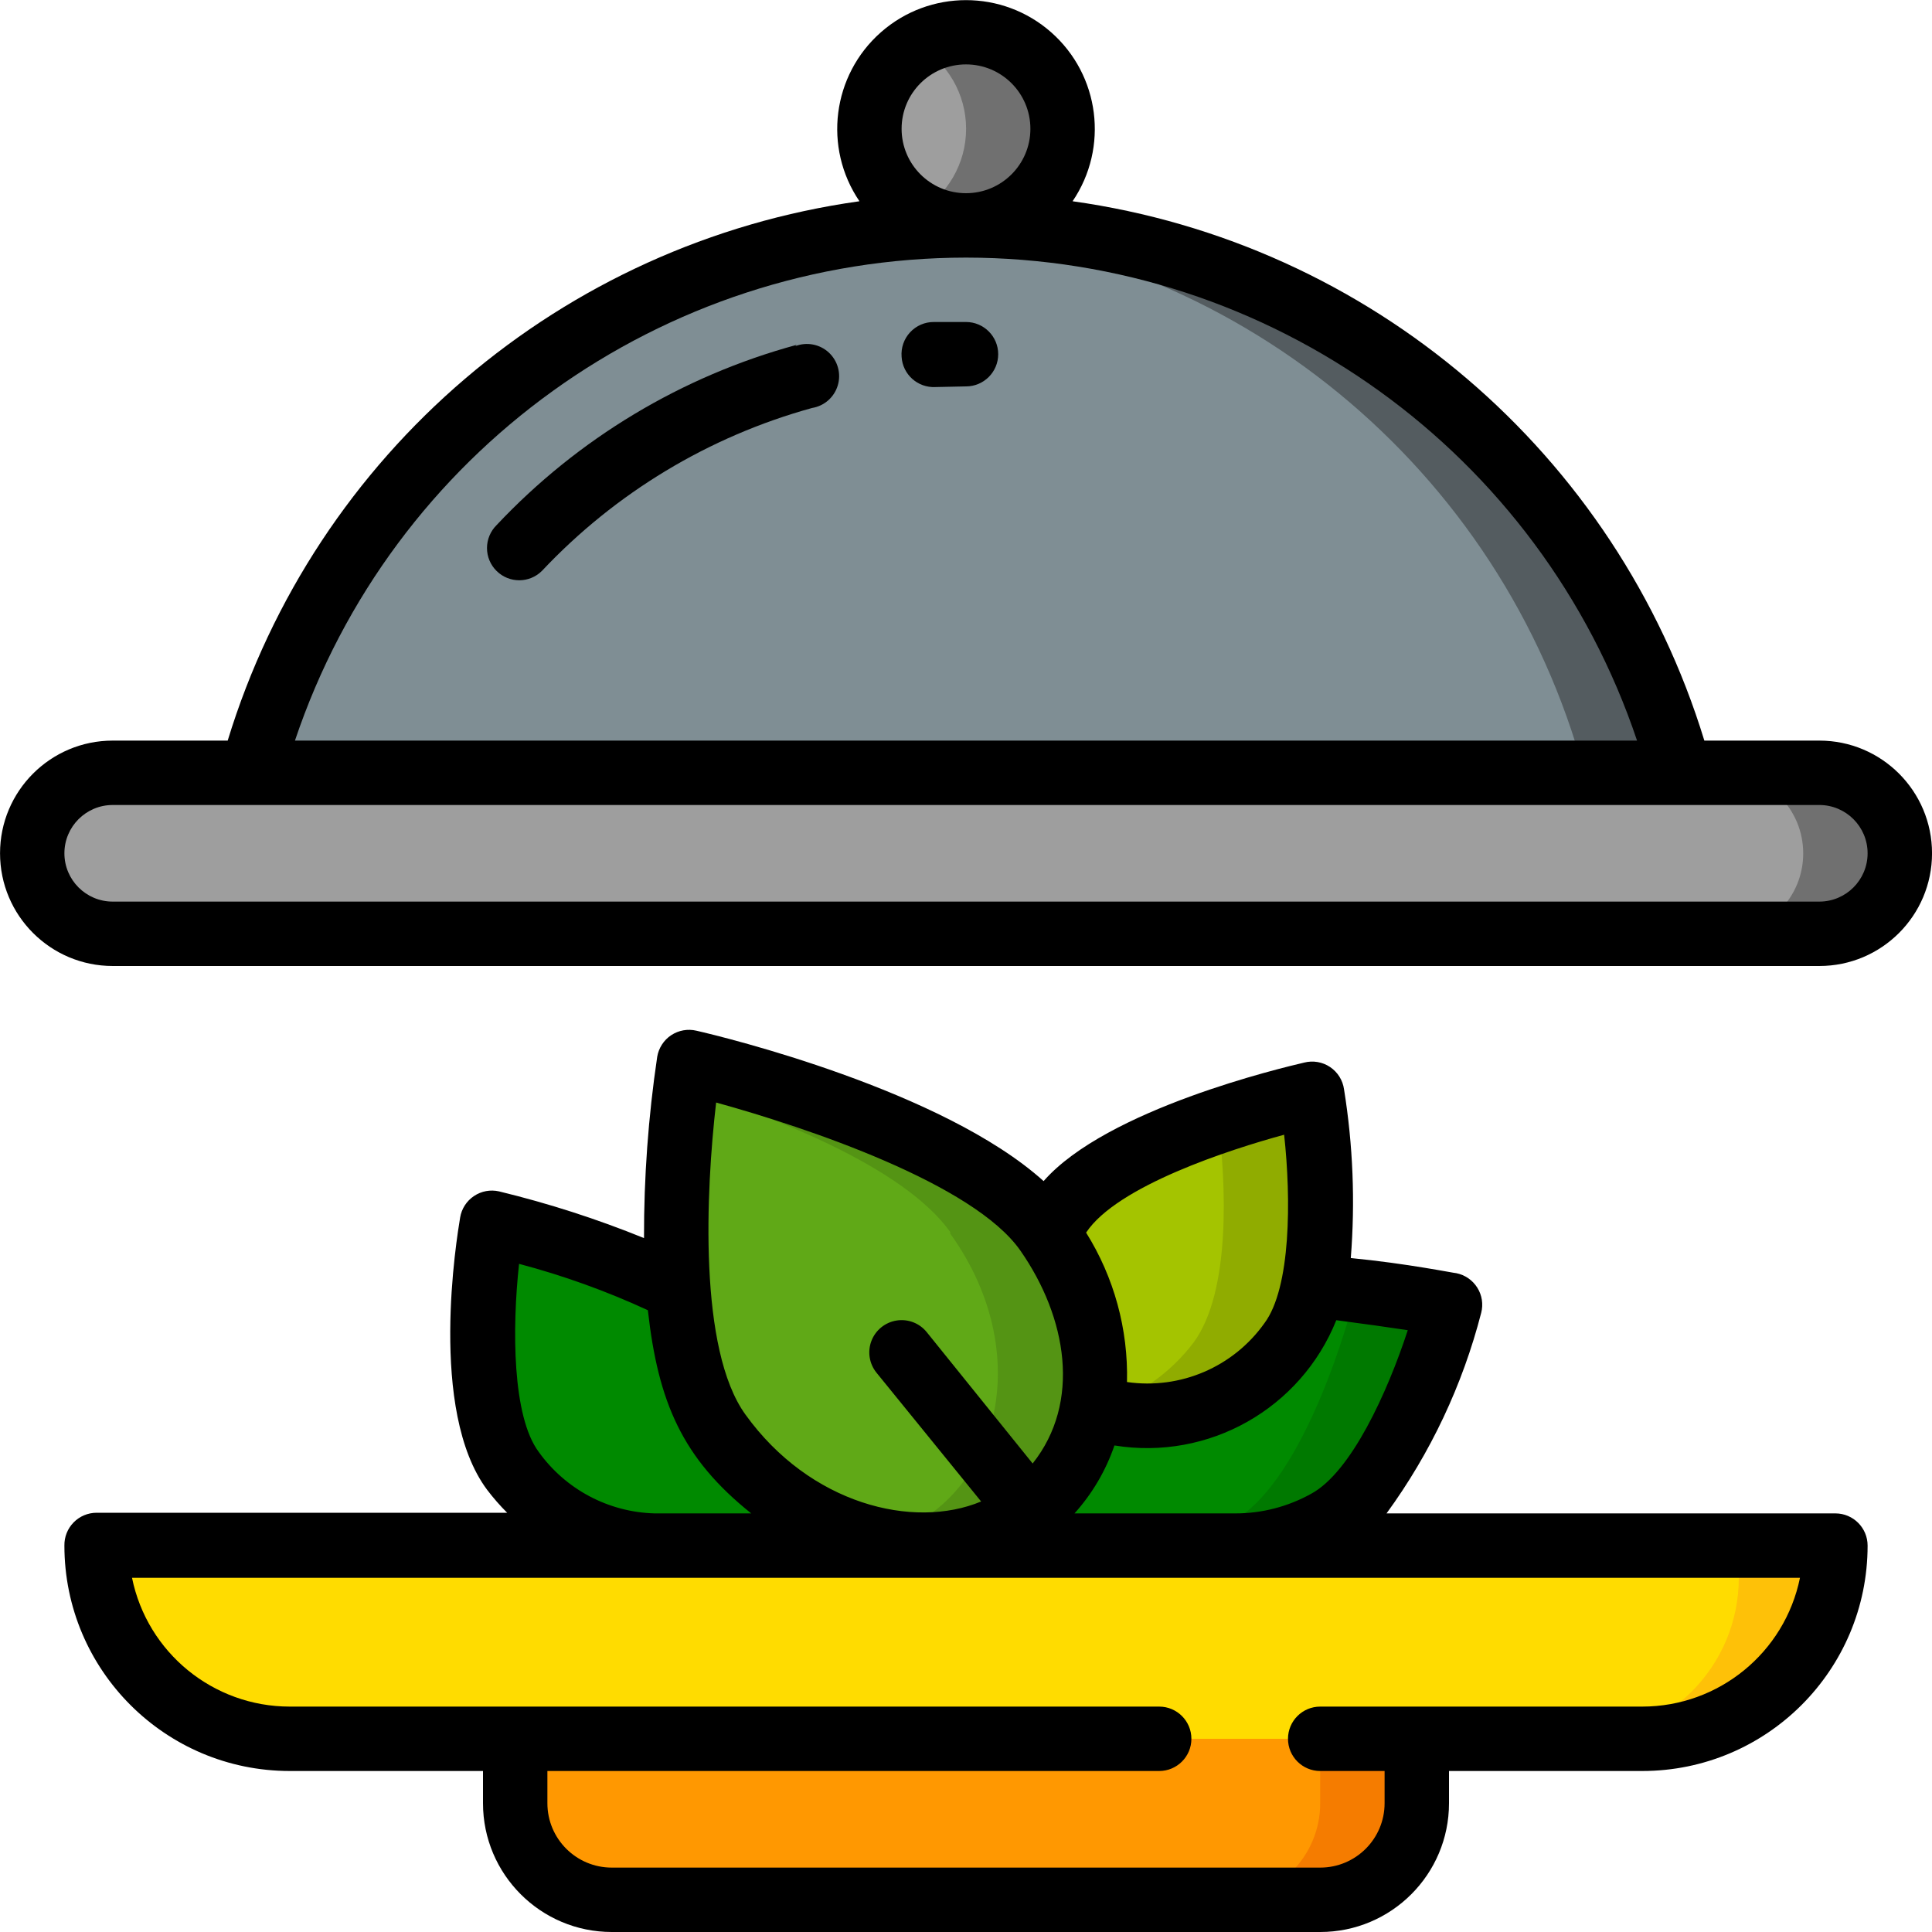 <svg height="512" viewBox="0 0 60 60" width="512" xmlns="http://www.w3.org/2000/svg"><g id="016---Healthy-Meal" fill="none"><g id="Icons" transform="translate(1)"><path id="Shape" d="m35 54h-27c-3.314 0-6-2.686-6-6 0-.1-1.68 0 54 0 0 3.314-2.686 6-6 6z" fill="#fec108"/><path id="Shape" d="m51.2 24c-25.46 2.29-21.6 2.06-23.7 1.86l-20.7-1.86c2.716-10.025 11.813-16.987 22.2-16.987s19.484 6.961 22.2 16.987z" fill="#545c60"/><path id="Shape" d="m48.2 24-20.7 1.86-20.7-1.86c2.566-9.495 10.886-16.307 20.7-16.95 9.814.643 18.134 7.455 20.7 16.95z" fill="#7f8e94"/><path id="Shape" d="m43 52v4c0 1.657-1.343 3-3 3h-22c-1.657 0-3-1.343-3-3v-4z" fill="#f57c00"/><path id="Shape" d="m40 52v4c0 1.657-1.343 3-3 3h-19c-1.657 0-3-1.343-3-3v-4z" fill="#ff9801"/><path id="Shape" d="m53 49c0 2.761-2.239 5-5 5h-41c-2.761 0-5-2.239-5-5 0-.552.448-1 1-1h49c.552 0 1 .448 1 1z" fill="#ffdc00"/><path id="Shape" d="m58 26.5c.003.664-.26 1.301-.729 1.771s-1.107.732-1.771.729h-53c-1.381 0-2.5-1.119-2.5-2.5s1.119-2.5 2.5-2.5h53c1.381 0 2.5 1.119 2.5 2.5z" fill="#707070"/><path id="Shape" d="m55 26.5c.003.664-.26 1.301-.729 1.771s-1.107.732-1.771.729h-50c-1.381 0-2.5-1.119-2.5-2.5s1.119-2.5 2.5-2.5h50c1.381 0 2.5 1.119 2.5 2.5z" fill="#9e9e9e"/><path id="Shape" d="m32 4c-.001 1.456-1.047 2.701-2.48 2.953-1.434.252-2.841-.561-3.339-1.929-.498-1.368.059-2.896 1.319-3.624.929-.536 2.073-.536 3.001 0.0.928.536 1.5 1.527 1.499 2.6z" fill="#707070"/><path id="Shape" d="m27.5 6.6c-.93-.535-1.503-1.527-1.503-2.6s.573-2.065 1.503-2.6c.93.535 1.503 1.527 1.503 2.6s-.573 2.065-1.503 2.6z" fill="#9e9e9e"/><path id="Shape" d="m39.07 41.69c-1.355 1.992-3.905 2.784-6.15 1.91.25-1.876-.245-3.775-1.38-5.29.139-.281.303-.549.49-.8 1.33-1.73 5.57-3 7.69-3.51.35 2 .61 6-.65 7.69z" fill="#90ac00"/><path id="Shape" d="m36.07 41.69c-.713.944-1.702 1.643-2.83 2-.111-.033-.218-.076-.32-.13.25-1.876-.245-3.775-1.38-5.29.207-.444.491-.847.84-1.19 1.318-1.049 2.83-1.827 4.45-2.29.25 1.98.4 5.32-.76 6.9z" fill="#a4c400"/><path id="Shape" d="m44 40.52s-1.41 5.48-3.75 6.74c-.869.483-1.846.738-2.84.74h-9.72c2.618.105 4.886-1.802 5.23-4.4 2.54 1.27 6.31-.64 6.85-3.61 1.42.082 2.833.26 4.23.53z" fill="#007900"/><path id="Shape" d="m41 40.52s-1.41 5.48-3.75 6.74c-.869.483-1.846.738-2.84.74h-6.72c2.528.127 4.753-1.655 5.18-4.15l.37-.11c2.729.813 5.605-.721 6.45-3.44.79.11 1.31.22 1.31.22z" fill="#008a00"/><path id="Shape" d="m27.69 48h-8.38c-1.739-.049-3.357-.902-4.38-2.31-1.6-2.15-.65-7.69-.65-7.69 1.999.448 3.941 1.119 5.79 2 .033 1.577.47 3.12 1.27 4.48 1.44 2.113 3.795 3.419 6.35 3.52z" fill="#008a00"/><path id="Shape" d="m26.15 47.81c-1.945-.481-3.652-1.645-4.81-3.28-1.79-2.53-1.44-8.53-.94-11.53 3 .68 9.28 2.7 11.11 5.26v.05c3.57 4.97.24 10.93-5.36 9.5z" fill="#549414"/><path id="Shape" d="m26.15 47.81c-1.945-.481-3.652-1.645-4.81-3.28-1.72-2.42-1.42-7.77-1.05-10.72 2.78.88 6.78 2.44 8.22 4.45v.05c2.8 3.89 1.41 8.61-2.36 9.5z" fill="#60a917"/></g><g id="Layer_2" fill="#000"><path id="Shape" d="m2 48c0 3.866 3.134 7 7 7h6v1c0 2.209 1.791 4 4 4h22c2.209 0 4-1.791 4-4v-1h6c3.866 0 7-3.134 7-7 0-.552-.448-1-1-1h-13.94c1.365-1.872 2.362-3.986 2.94-6.23.069-.266.025-.548-.121-.78-.146-.233-.38-.395-.649-.45-.07 0-1.52-.3-3.28-.47.139-1.749.069-3.508-.21-5.24-.039-.282-.197-.534-.434-.693s-.53-.208-.806-.137c-.64.15-6.13 1.44-8.09 3.68-3.13-2.82-9.94-4.48-10.78-4.67-.27-.065-.555-.014-.786.139s-.388.397-.434.671c-.277 1.864-.414 3.746-.41 5.63-1.462-.594-2.966-1.078-4.5-1.45-.269-.062-.551-.01-.78.144-.229.153-.385.394-.43.666-.1.61-1 6 .84 8.46.19.25.398.488.62.71h-12.75c-.269-0-.526.108-.714.3s-.291.451-.286.72zm41.72-6.69c-.63 1.93-1.76 4.41-3 5.08-.719.4-1.528.61-2.35.61h-5c.551-.613.973-1.33 1.24-2.11 2.924.475 5.786-1.141 6.89-3.89.84.11 1.63.22 2.22.31zm-3.84-6.07c.22 2 .21 4.75-.61 5.85-.967 1.364-2.616 2.07-4.27 1.83.04-1.638-.401-3.251-1.27-4.64.96-1.45 4.46-2.58 6.15-3.04zm-17.64-1c2.83.78 8 2.52 9.45 4.6s1.89 4.71.38 6.61l-3.29-4.08c-.225-.279-.582-.416-.936-.36-.354.056-.651.296-.78.63-.129.334-.069.712.156.99l3.25 4c-2.11.88-5.32.08-7.32-2.7-1.46-2.02-1.23-6.93-.91-9.69zm-5.51 10.85c-.82-1.1-.83-3.82-.61-5.84 1.373.363 2.711.845 4 1.44.32 2.86 1.07 4.6 3.21 6.31h-3c-1.433-.038-2.765-.745-3.6-1.91zm39.17 3.91c-.475 2.328-2.524 4-4.9 4h-10c-.552 0-1 .448-1 1s.448 1 1 1h2v1c0 1.105-.895 2-2 2h-22c-1.105 0-2-.895-2-2v-1h19c.552 0 1-.448 1-1s-.448-1-1-1h-27c-2.376 0-4.425-1.672-4.9-4z"/><path id="Shape" d="m56.5 23h-3.57c-2.728-8.922-10.38-15.455-19.62-16.75 1.131-1.667.846-3.915-.665-5.247-1.511-1.332-3.778-1.332-5.289 0-1.511 1.332-1.797 3.58-.665 5.247-9.24 1.295-16.892 7.828-19.62 16.75h-3.57c-1.933 0-3.5 1.567-3.5 3.5s1.567 3.5 3.5 3.5h53c1.933 0 3.5-1.567 3.5-3.5s-1.567-3.5-3.5-3.5zm-28.5-19c0-1.105.895-2 2-2s2 .895 2 2-.895 2-2 2-2-.895-2-2zm2 4c9.447.007 17.834 6.044 20.84 15h-41.68c3.006-8.956 11.393-14.993 20.84-15zm26.5 20h-53c-.828 0-1.5-.672-1.5-1.5s.672-1.5 1.5-1.5h53c.828 0 1.5.672 1.5 1.5s-.672 1.5-1.5 1.5z"/><path id="Shape" d="m24.74 10.71c-3.564.97-6.79 2.908-9.32 5.6-.189.188-.296.443-.296.71s.106.522.296.71c.39.388 1.02.388 1.41 0 2.28-2.424 5.182-4.175 8.39-5.06.377-.061.687-.332.797-.698.111-.366.003-.763-.277-1.023-.28-.26-.684-.337-1.04-.2z"/><path id="Shape" d="m30 10h-1c-.28-.001-.547.115-.737.321-.19.205-.285.481-.263.759.032.549.501.968 1.05.94l.95-.02c.552 0 1-.448 1-1s-.448-1-1-1z"/></g></g></svg>
